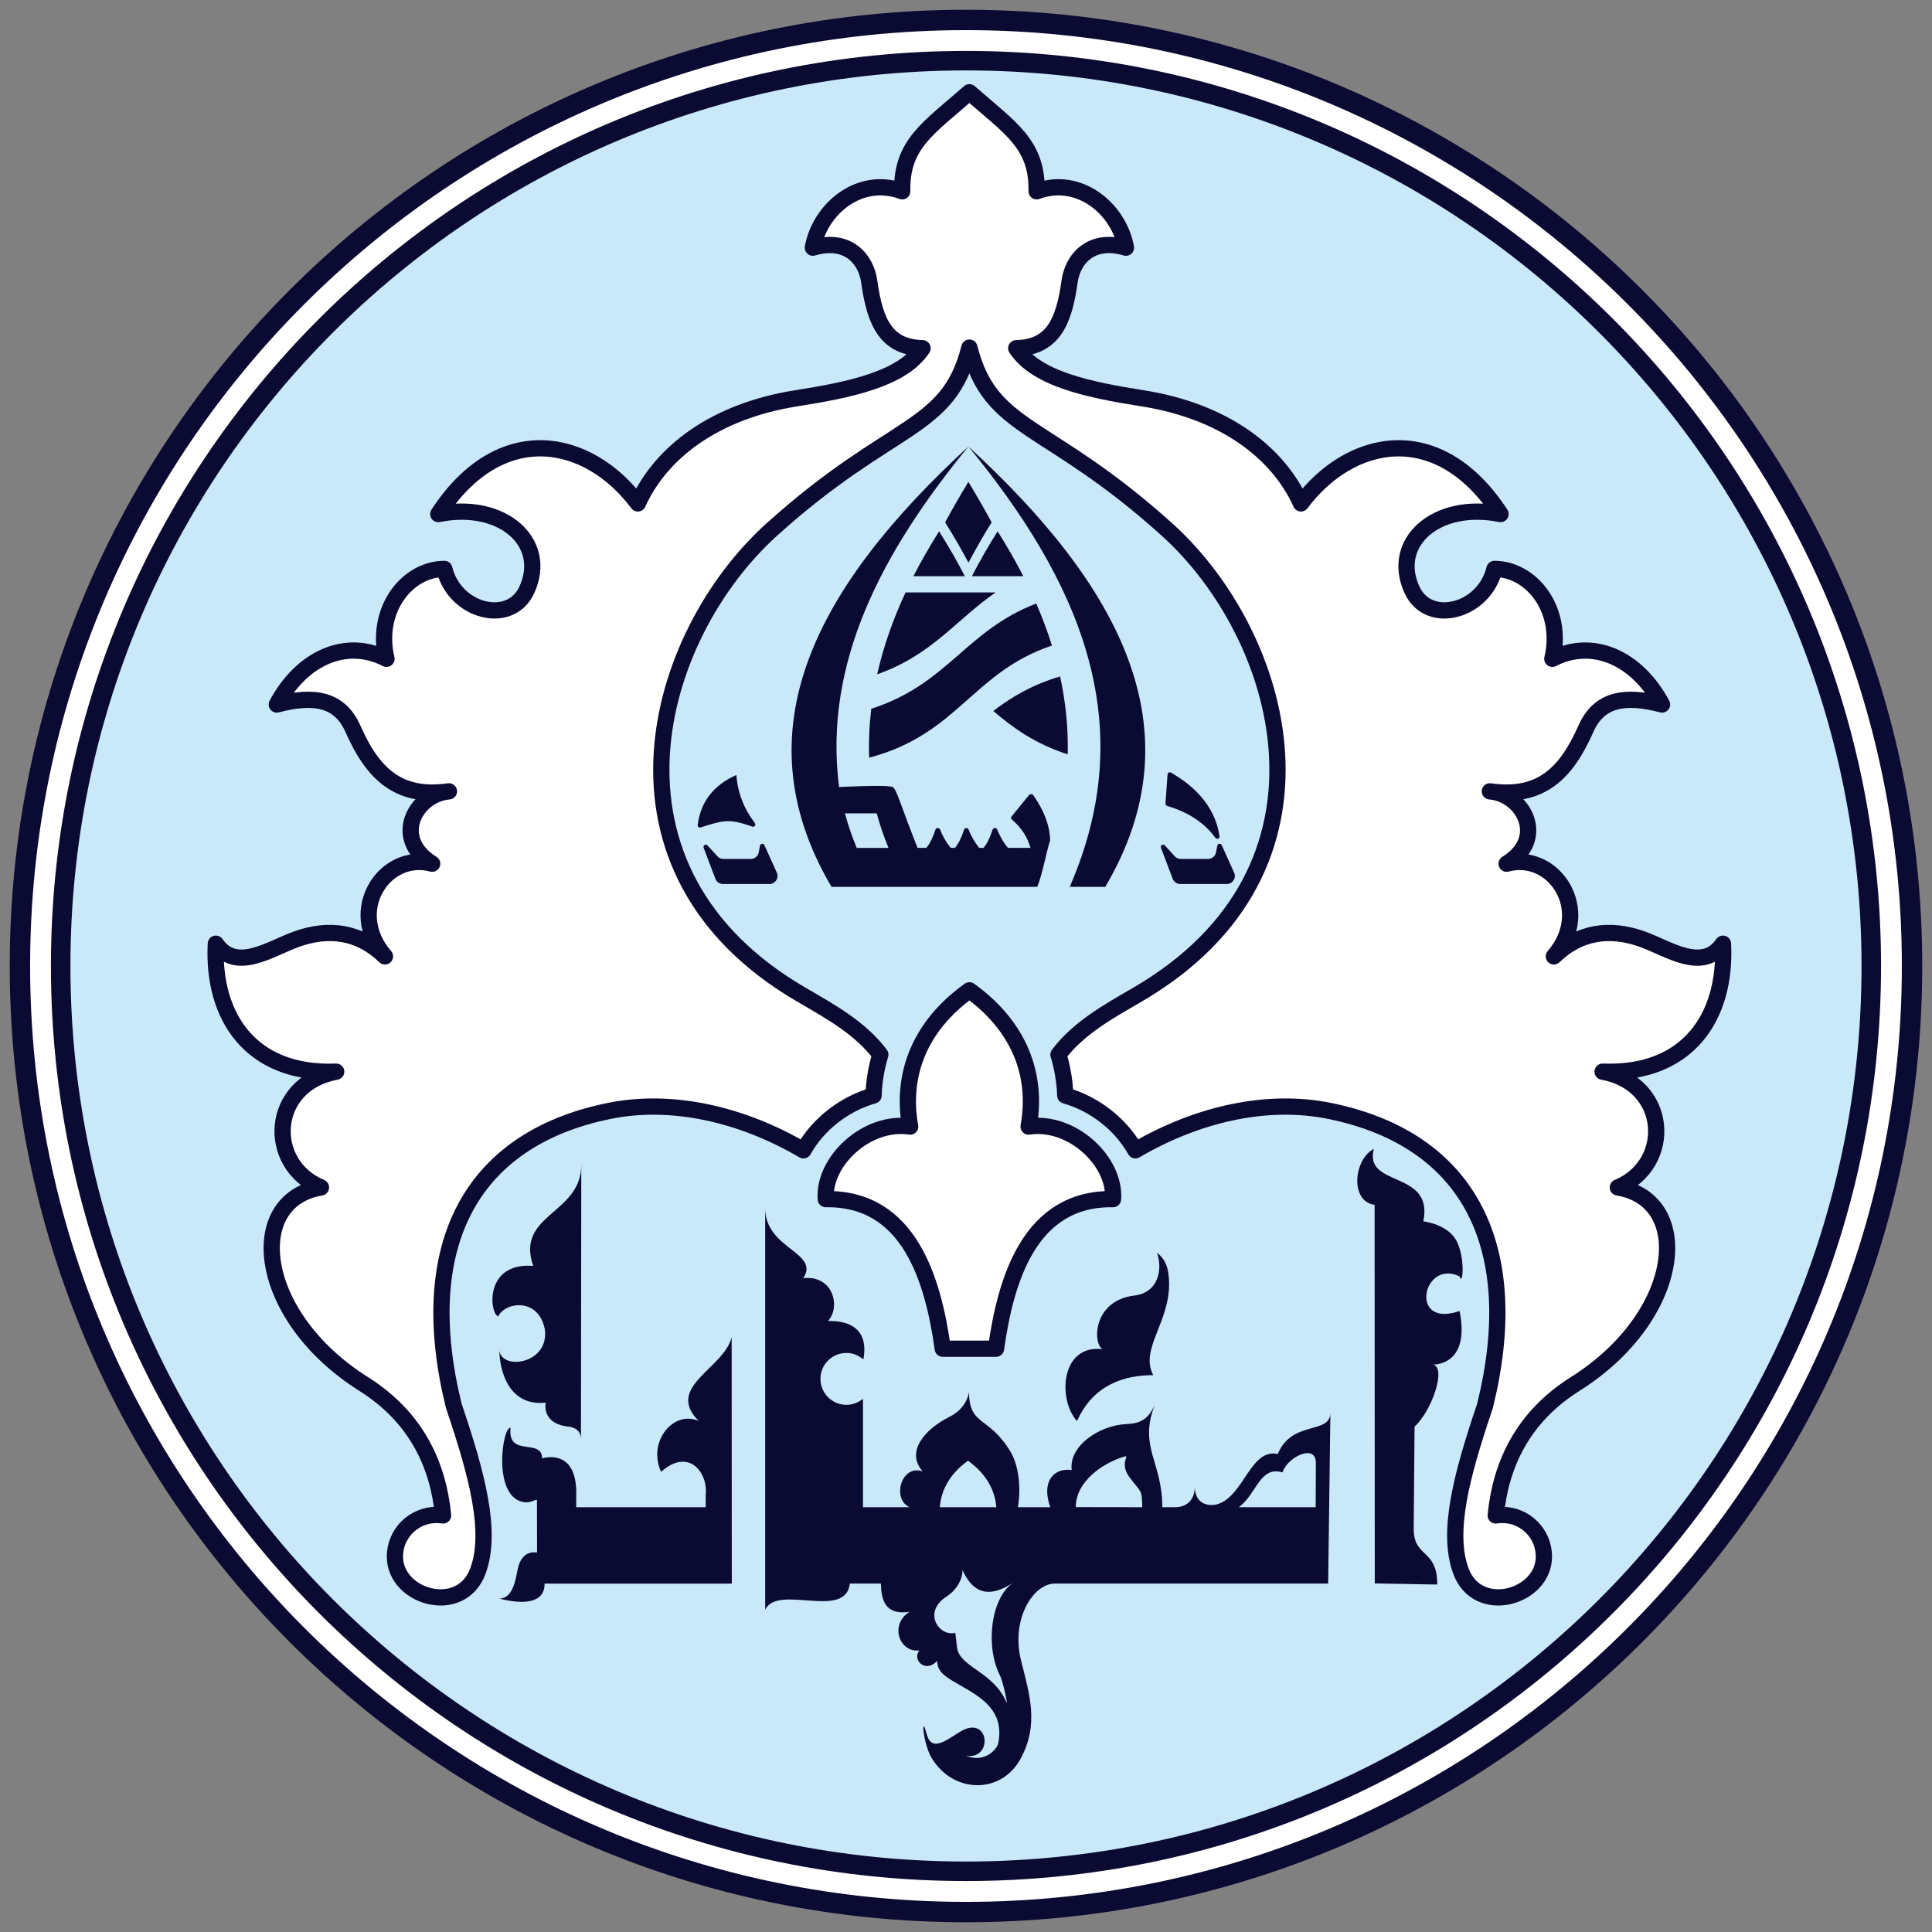<?xml version="1.0" encoding="UTF-8" standalone="no"?>
<!-- Created with Inkscape (http://www.inkscape.org/) -->

<svg
   xmlns:dc="http://purl.org/dc/elements/1.1/"
   xmlns:cc="http://creativecommons.org/ns#"
   xmlns:rdf="http://www.w3.org/1999/02/22-rdf-syntax-ns#"
   xmlns:svg="http://www.w3.org/2000/svg"
   xmlns="http://www.w3.org/2000/svg"
   xmlns:sodipodi="http://sodipodi.sourceforge.net/DTD/sodipodi-0.dtd"
   xmlns:inkscape="http://www.inkscape.org/namespaces/inkscape"
   id="svg3144"
   height="594.45"
   width="594.45"
   version="1.1"
   inkscape:version="0.48.5 r10040"
   sodipodi:docname="UILogo.svg">
  <rect width="100%" height="100%" fill="#808080" stroke="none"/>
  <defs
     id="defs3041" />
  <sodipodi:namedview
     pagecolor="#ffffff"
     bordercolor="#666666"
     borderopacity="1"
     objecttolerance="10"
     gridtolerance="10"
     guidetolerance="10"
     inkscape:pageopacity="0"
     inkscape:pageshadow="2"
     inkscape:window-width="1440"
     inkscape:window-height="838"
     id="namedview3039"
     showgrid="false"
     inkscape:zoom="1.5880225"
     inkscape:cx="397.93927"
     inkscape:cy="79.783759"
     inkscape:window-x="-8"
     inkscape:window-y="-8"
     inkscape:window-maximized="1"
     inkscape:current-layer="svg3144" />
  <path
     id="path3021-1"
     stroke-linejoin="round"
     style="marker-start:none;"
     d="m297.22,6.136c160.76,0,291.09,130.32,291.09,291.09,0,160.76-130.32,291.09-291.09,291.09-160.76,0-291.09-130.32-291.09-291.09,0-160.76,130.33-291.09,291.09-291.09z"
     fill-rule="evenodd"
     stroke="#0a0a32"
     stroke-linecap="round"
     stroke-miterlimit="1"
     stroke-dasharray="none"
     stroke-width="6.27"
     fill="#FFF" />
  <path
     id="path3021"
     stroke-linejoin="round"
     style="marker-start:none;"
     d="m297.22,18.669c153.84,0,278.55,124.71,278.55,278.55s-124.71,278.55-278.55,278.55-278.55-124.71-278.55-278.55,124.71-278.55,278.55-278.55z"
     fill-rule="evenodd"
     stroke="#0a0a32"
     stroke-linecap="round"
     stroke-miterlimit="1"
     stroke-dasharray="none"
     stroke-width="6"
     fill="#c9e9f8" />
  <g
     id="g4434"
     stroke-linejoin="round"
     fill-rule="evenodd"
     stroke="#0a0a32"
     stroke-linecap="round"
     stroke-dasharray="none"
     stroke-miterlimit="1"
     stroke-width="5"
     fill="#FFF">
    <path
       id="path2993"
       d="m247.21,353.94c-19.058-11.172-40.555-16.055-59.845-12.111-43.542,8.901-59.649,42.634-47.726,90.78,7.266,21.444,11.799,38.748,7.435,50.71-5.141,14.09-25.566,8.231-25.566-4.384,0-7.076,5.736-12.812,12.812-12.812,0.562,0,1.117,0.036,1.661,0.107,0.116,0.015,0.233,0.031,0.347,0.05-1.49-15.518-8.201-30.218-24.445-40.45-32.909-20.73-36.842-56.476-13.125-60.469-17.076-7.19-15.738-31.875,4.688-35.625-26.345,1.042-38.21-17.038-37.031-39.375,6.236,9.009,16.696,1.512,24.844-1.406,10.069-3.609,19.452-2.201,27.188,5.316-12.3-14.275,0.115-32.472,14.531-28.52-12.582-7.83-5.183-21.399,5.156-22.265-15.852,2.272-23.579-5.761-29.531-19.219-4.003-9.047-11.742-10.579-23.438-7.5,7.685-14.395,21.378-20.45,33.75-14.064-3.595-15.312,6.561-27.658,17.812-27.655,3.138,13.075,20.142,17.551,25.312,6.562,6.884-14.751-7.509-27.438-27.188-23.438,19.102-29.264,46.211-23.579,61.406-3.281,7.218-15.968,23.981-28.43,48.75-32.344,16.022-2.533,32.534-5.806,38.855-15.404-10.954-0.291-14.634-7.534-16.409-20.525-0.907-6.635-6.344-13.67-17.351-10.411,2.155-11.859,14.306-22.22,27.495-17.35-0.286-14.594,8.149-19.439,20.676-30.473,12.529,11.034,20.964,15.879,20.678,30.473,13.189-4.87,25.34,5.491,27.495,17.35-11.008-3.259-16.445,3.776-17.351,10.411-1.775,12.991-5.455,20.234-16.409,20.525,6.321,9.598,22.831,12.871,38.855,15.404,24.769,3.914,41.532,16.376,48.75,32.344,15.195-20.298,42.304-25.982,61.406,3.281-19.679-4-34.072,8.686-27.188,23.438,5.17,10.989,22.175,6.513,25.312-6.562,11.251-0.003,21.408,12.342,17.812,27.655,12.372-6.386,26.064-0.331,33.75,14.064-11.695-3.079-19.436-1.548-23.438,7.5-5.952,13.458-13.679,21.491-29.531,19.219,10.339,0.866,17.739,14.435,5.156,22.265,14.416-3.953,26.831,14.245,14.531,28.52,7.735-7.518,17.119-8.925,27.188-5.316,8.146,2.919,18.608,10.415,24.844,1.406,1.179,22.338-10.686,40.418-37.031,39.375,20.425,3.75,21.764,28.435,4.688,35.625,23.718,3.993,19.784,39.739-13.125,60.469-16.245,10.232-22.955,24.932-24.445,40.45,0.115-0.019,0.231-0.035,0.347-0.05,0.544-0.071,1.097-0.107,1.661-0.107,7.076,0,12.812,5.736,12.812,12.812,0,12.615-20.425,18.474-25.566,4.384-4.364-11.962,0.169-29.266,7.435-50.71,11.922-48.146-4.184-81.879-47.726-90.78-19.29-3.944-40.788,0.939-59.845,12.111-4.514-8.054-12.605-14.334-21.571-16.87-0.152-4.355-0.864-8.557-2.087-12.574,6.143-8.171,15.221-13.176,24.21-18.401,66.419-38.615,45.315-110.57,9.214-143.14-37.17-33.536-54.245-30.096-60.831-56.005-6.585,25.909-23.66,22.469-60.83,56.005-36.101,32.57-57.205,104.53,9.214,143.14,8.989,5.225,18.068,10.23,24.21,18.401-1.224,4.016-1.935,8.219-2.087,12.574-8.966,2.536-17.058,8.816-21.571,16.87z" />
    <path
       id="path2995"
       d="m298.27,414.98h-8.194c-2.97-21.285-10.38-46.468-35.998-46.021-0.841-11.66,12.689-24.338,25.972-22.328-2.874-15.874,2.866-30.909,18.219-41.921,15.354,11.012,21.094,26.048,18.22,41.921,13.284-2.01,26.814,10.668,25.972,22.328-25.618-0.446-33.028,24.736-35.998,46.021h-8.195z" />
  </g>
  <path
     style="fill:#0a0a32;fill-rule:evenodd"
     inkscape:connector-curvature="0"
     d="m 339.2,415.1 c -3.044,-1.836 -2.881,-14.974 9.826,-16.475 7.433,-0.877 8.773,-8.131 6.966,-13.161 2.308,1.762 3.62,4.14 3.719,9.148 0.245,12.349 -9.104,20.502 -4.879,28.501 -9.011,-0.004 -18.456,2.978 -23.449,14.13 -5.949,-6.532 -5.136,-23.578 7.816,-22.142 z"
     id="path2997" />
  <path
     style="fill:#0a0a32;fill-rule:evenodd"
     d="M 235.438 371.75 L 235.438 495.281 C 239.326 487.245 260.123 498.584 261.5 487.25 L 271.031 487.25 C 271.173 491.675 271.934 497.11 279.844 495.938 C 273.629 499.833 276.673 508.549 282.875 507.812 C 280.498 510.899 285.035 514.908 288.312 511 C 288.507 514.317 290.296 515.612 294.969 518.281 C 301.675 522.111 309.216 526.199 307.125 536.469 C 306.805 538.044 303.111 542.605 297.188 540.219 C 305.661 541.651 304.53 527.401 295.5 532.781 C 291.396 535.225 286.66 539.378 285.125 533.562 C 283.283 526.581 283.981 536.5 286.688 540.969 C 293.286 551.865 307.951 552.129 313.938 541.281 C 319.924 530.433 316.626 520.971 314.125 510.75 C 311.001 497.978 318.039 487.25 324.5 487.25 L 408.656 487.25 L 409.344 434.594 C 409.344 441.57 397.535 436.783 393.156 447.375 C 384.726 445.568 382.795 460.264 374.625 462.812 C 371.332 463.685 367.625 462.431 367.625 457.406 C 367.624 461.141 365.5 463.75 361.562 463.75 L 357.625 463.75 C 357.625 449.665 350.331 445.305 355.25 432.406 C 353.467 436.131 351.514 437.964 346.75 438.156 C 338.099 438.505 328.812 444.983 329.75 452.312 C 324.325 451.527 320.292 455.769 323.156 463.75 L 313.188 463.75 C 314.14 458.343 313.636 451.151 310.875 446.594 C 304.09 435.403 298.289 439.011 298.125 428.219 C 298.075 429.209 297.137 433.433 292.25 435.875 C 284.106 439.946 278.691 446.944 283.906 452.719 C 277.3 450.432 274.296 461.228 279.875 463.75 L 265.531 463.75 L 265.531 430.406 C 264.166 431.499 262.322 432.25 260.438 432.25 C 256.029 432.25 252.438 428.659 252.438 424.25 C 252.438 419.841 256.029 416.281 260.438 416.281 C 262.444 416.281 263.972 416.965 265.656 418.25 C 268.078 405.053 254.812 406.592 254.75 406.469 C 258.776 402.159 256.376 392.234 247.156 393.281 C 252.382 385.302 235.438 384.349 235.438 371.75 z M 401.875 447.125 C 403.501 446.957 404.781 447.7 404.875 449.875 L 404.812 463.75 L 381.156 463.75 C 386.804 459.586 387.543 450.97 394.625 453.031 C 395.465 450.179 399.165 447.405 401.875 447.125 z M 346.312 448.094 C 347.334 447.979 344.462 450.461 347.594 454.625 C 350.933 459.067 351.454 458.2 351.438 463.75 L 331 463.719 C 331 455.89 339.199 450.152 346.062 448.125 C 346.168 448.094 346.244 448.101 346.312 448.094 z M 297.844 449.438 C 303.283 453.339 306.127 458.329 306.562 463.75 L 289.156 463.75 C 289.592 458.329 292.405 453.339 297.844 449.438 z M 296.156 483.062 C 300.516 492.936 307.337 489.797 311.688 487 C 304.913 491.664 303.029 506.439 307.719 515.625 C 308.614 517.379 310.23 525.046 309.688 523.781 C 305.614 514.276 295.282 513.03 294.469 506.938 C 294.099 504.16 294.059 502.955 293.906 502.406 C 288.872 503.636 283.825 496.012 291.188 491.281 C 293.995 489.476 296.156 486.305 296.156 483.062 z "
     id="path3056" />
  <path
     style="fill:#0a0a32;fill-rule:evenodd"
     inkscape:connector-curvature="0"
     d="m 178.75,443.01 c 0.043,-2.902 -1.907,-3.835 -3.899,-4.064 -8.447,-0.969 -6.911,-7.35 -6.965,-7.372 -10.695,1.129 -14.276,-8.559 -14.276,-17.001 -0.584,7.395 15.514,5.567 14.032,-5.534 -1.904,-9.87 -12.196,-8.53 -14.365,-3.986 -2.664,-0.946 -4.36,-16.722 10.779,-15.551 -5.516,-15.952 14.8,-15.871 14.8,-31.095 l -0.106,84.604 z"
     id="path3001" />
  <path
     style="fill:#0a0a32;fill-rule:evenodd"
     inkscape:connector-curvature="0"
     d="m 153.61,491.87 c 4.265,0 5.074,-6.091 5.661,-8.964 1.285,-6.29 5.638,-5.228 5.978,-5.223 l -0.033,-16.11 c -0.099,-0.532 -1.541,0.799 -3.456,0.674 -10.376,-0.676 -7.332,-23.148 -4.668,-22.956 -0.994,9.297 9.624,3.047 9.72,9.432 4.147,-1.123 10.926,-0.403 10.484,11.768 v 3.261 h 39.844 v -3.73 c 0.784,-6.938 -5.26,-14.761 -13.736,-7.15 -4.322,-9.554 4.07,-19.111 11.586,-15.64 -10.522,-10.531 7.79,-16.145 10.134,-25.796 l 0.039,75.82 h -57.605 c 0.094,3.774 -2.62,7.426 -13.948,4.614 z"
     id="path3003" />
  <path
     style="fill:#0a0a32;fill-rule:evenodd"
     inkscape:connector-curvature="0"
     d="m 442.23,487.54 c 0,-11.15 -7.251,-8.057 -7.253,-17.124 l 0.269,-31.484 c 5.291,-4.758 9.911,-18.202 5.662,-19.069 -0.134,-0.028 11.6,0.656 8.19,-16.49 -15.81,5.514 -11.349,-16.152 0.03,-10.626 0.854,3.217 1.824,-5.035 -0.811,-10.616 -2.635,-5.581 -10.396,-6.244 -10.369,-6.378 3.241,-15.899 -18.405,-10.2 -15.236,-22.254 -6.246,3.249 -7.405,16.209 0.237,17.209 l 0.048,116.5 19.232,0.33 z"
     id="path3005" />
  <path
     id="path3009"
     fill-rule="evenodd"
     fill="#0a0a32"
     d="m214.67,253.83c0.882-6.939,4.686-12.158,11.896-15.372,0.46,5.725,2.461,10.595,5.699,14.778,0.195,0.253,0.2,0.59,0.014,0.849-0.186,0.259-0.509,0.36-0.81,0.254-6.844-2.404-8.58-2.123-15.875,0.255-0.237,0.077-0.479,0.031-0.671-0.128-0.194-0.16-0.284-0.388-0.253-0.635zm20.521,6.206,3.819,8.454c0.357,0.791,0.294,1.637-0.177,2.366-0.47,0.729-1.215,1.135-2.083,1.135h-14.31c-1.05,0-1.946-0.618-2.319-1.599l-3.624-9.54c-0.121-0.321-0.001-0.676,0.291-0.856,0.292-0.179,0.662-0.128,0.894,0.125l3.079,3.359c0.487,0.531,1.107,0.804,1.829,0.804h8.416c1.198,0,2.203-0.828,2.434-2.002l0.41-2.09c0.061-0.307,0.302-0.531,0.615-0.568,0.311-0.036,0.598,0.128,0.726,0.412z" />
  <g
     id="g3033"
     fill="#0a0a32"
     transform="translate(-79.919,-55.139)"
     fill-rule="evenodd">
    <path
       id="path3011"
       d="m455.82,315.17,3.817,8.454c0.357,0.791,0.294,1.637-0.176,2.366-0.471,0.729-1.216,1.135-2.084,1.135h-14.31c-1.05,0-1.945-0.618-2.319-1.599l-3.623-9.54c-0.122-0.321-0.002-0.676,0.291-0.856,0.291-0.179,0.661-0.128,0.894,0.125l3.078,3.359c0.487,0.531,1.107,0.804,1.829,0.804h8.416c1.198,0,2.204-0.828,2.434-2.002l0.411-2.09c0.06-0.307,0.302-0.531,0.614-0.568,0.311-0.036,0.598,0.128,0.728,0.412z" />
    <path
       id="path3013"
       d="m439.15,293.43c-0.207,2.986-0.415,5.974-0.624,8.96-0.024,0.338,0.186,0.636,0.51,0.73,6.721,1.945,11.644,5.406,14.818,9.773,0.199,0.273,0.545,0.389,0.858,0.285,0.31-0.102,0.49-0.391,0.443-0.714-1.241-8.454-6.736-14.905-14.945-19.599-0.217-0.125-0.464-0.129-0.685-0.01-0.223,0.117-0.356,0.325-0.374,0.575z" />
  </g>
  <path
     id="path3520-8"
     fill-rule="evenodd"
     fill="#0a0a32"
     d="m297.98,137.38c-46.414,42.669-70.744,86.995-42.125,135.5h63.281c1.512-3.466,2.836-10.884,3.969-14.281-0.061-4.618-1.93-9.311-5.188-13.938-0.136-0.194-0.385-0.306-0.656-0.312-0.272-0.009-0.505,0.096-0.656,0.281-1.807,2.219-3.599,4.438-5.406,6.656-0.205,0.251-0.19,0.564,0.062,0.781,3.34,2.877,4.935,5.817,5.812,8.812h-6.969c-1.424-1.766-2.509-3.662-3.281-5.688-0.095-0.248-0.369-0.41-0.688-0.406-0.319,0.003-0.602,0.155-0.688,0.406-0.913,2.658-1.675,4.311-2.844,5.688h-1.312c-1.424-1.766-2.509-3.662-3.281-5.688-0.095-0.248-0.369-0.41-0.688-0.406-0.319,0.003-0.57,0.155-0.656,0.406-0.913,2.658-1.675,4.311-2.844,5.688h-1.312c-1.424-1.766-2.509-3.662-3.281-5.688-0.095-0.248-0.369-0.41-0.688-0.406-0.319,0.003-0.602,0.155-0.688,0.406-0.913,2.658-1.675,4.311-2.844,5.688h-2.688c-5.331-13.355-6.398-18.049-7.656-18.719-1.505-0.801-16.5,0-16.5,0-4.853-38.195,13.128-72.234,39.812-104.78zm-38,112.88,9.781,0c0.944,3.52,2.142,7.065,3.625,10.625h-9.781c-1.483-3.561-2.69-7.106-3.625-10.625z" />
  <path
     id="path3063-1-4-9"
     fill-rule="evenodd"
     fill="#0a0a32"
     d="m297.97,137.38c33.619,41.002,53.429,84.48,31.168,135.49h10.938c28.618-48.505,4.311-92.821-42.105-135.49z" />
  <path
     id="path4667"
     fill-rule="evenodd"
     fill="#0a0a32"
     d="m290.8,160.72c2.586,4.121,4.984,8.27,7.188,12.426,2.195-4.157,4.542-8.311,7.125-12.426-2.264-4.177-4.651-8.341-7.156-12.464-2.507,4.126-4.893,8.289-7.156,12.464z" />
  <path
     id="path4622"
     fill-rule="evenodd"
     fill="#0a0a32"
     d="m278.62,182.29c-3.835,8.232-6.791,16.611-8.719,25.188,16.956-5.991,24.261-16.803,36.438-25.188h-27.719z" />
  <path
     id="path4620"
     fill-rule="evenodd"
     fill="#0a0a32"
     d="m268.08,218.07c-0.594,4.961-0.827,9.965-0.656,15.062,27.359-7.212,31.788-26.326,56.25-34.5-1.357-4.358-2.989-8.669-4.844-12.938-21.752,8.379-27.262,24.866-50.75,32.375z" />
  <path
     id="path4597"
     fill-rule="evenodd"
     fill="#0a0a32"
     d="m328.52,232.1c0.193-8.16-0.639-16.15-2.344-23.969-8.764,2.61-15.058,6.416-20.562,10.625,6.104,5.215,12.881,10.12,22.906,13.344z" />
  <path
     id="path3063-1-4-9-6"
     fill-rule="evenodd"
     fill="#0a0a32"
     d="m296.86,177.29c-2.379-4.654-5.032-9.247-7.906-13.812-2.873,4.564-5.528,9.162-7.906,13.812h15.812z" />
  <path
     id="path3063-1-4-9-6-5"
     fill-rule="evenodd"
     fill="#0a0a32"
     d="m314.86,177.29c-2.379-4.654-5.032-9.247-7.906-13.812-2.873,4.564-5.528,9.162-7.906,13.812h15.812z" />
</svg>
